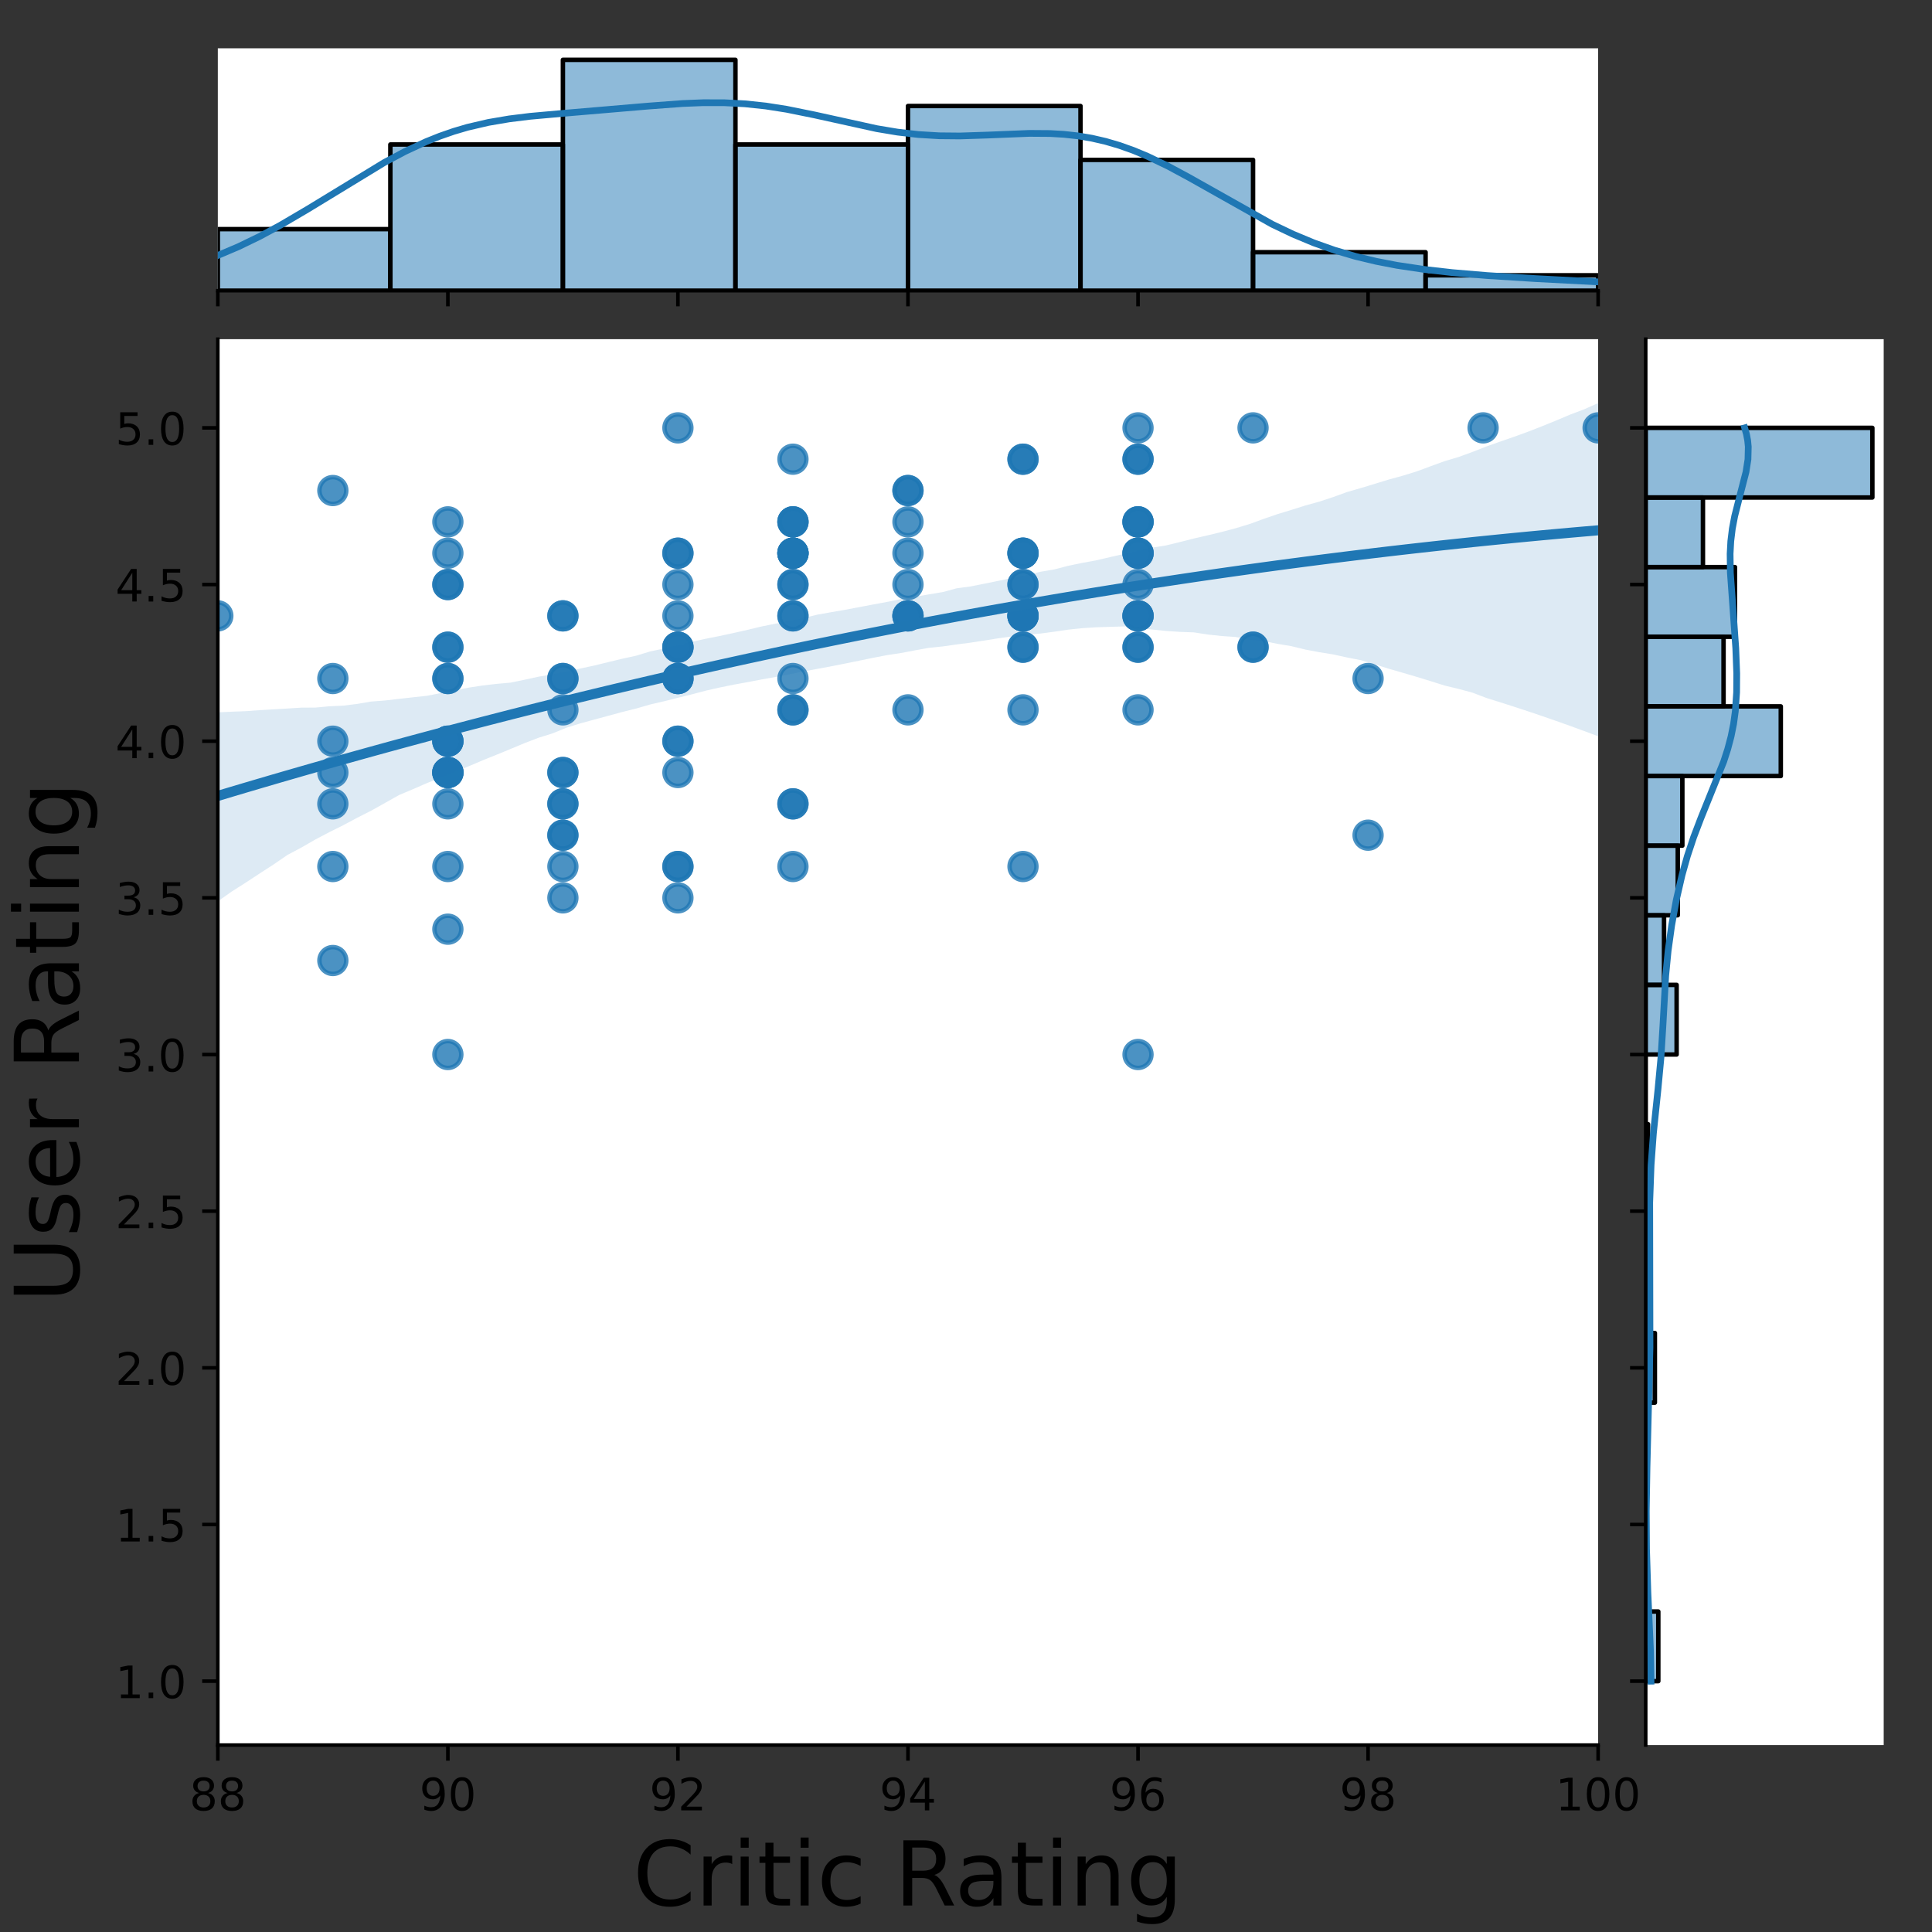 <?xml version="1.0" encoding="utf-8" standalone="no"?>
<!DOCTYPE svg PUBLIC "-//W3C//DTD SVG 1.1//EN"
  "http://www.w3.org/Graphics/SVG/1.1/DTD/svg11.dtd">
<!-- Created with matplotlib (https://matplotlib.org/) -->
<svg height="432pt" version="1.1" viewBox="0 0 432 432" width="432pt" xmlns="http://www.w3.org/2000/svg" xmlns:xlink="http://www.w3.org/1999/xlink">
 <rect x="0" y="0" width="432" height="432" fill="#333333" stroke="none"/>
 <defs>
  <style type="text/css">*{stroke-linecap:butt;stroke-linejoin:round;}</style>
 </defs>
 <g id="figure_1">
  <g id="patch_1">
   <path d="M 0 432 
L 432 432 
L 432 0 
L 0 0 
z
" style="fill:none;"/>
  </g>
  <g id="axes_1">
   <g id="patch_2">
    <path d="M 48.706 390.2 
L 357.344 390.2 
L 357.344 75.84 
L 48.706 75.84 
z
" style="fill:#ffffff;"/>
   </g>
   <g id="PathCollection_1">
    <defs>
     <path d="M 0 3 
C 0.796 3 1.559 2.684 2.121 2.121 
C 2.684 1.559 3 0.796 3 0 
C 3 -0.796 2.684 -1.559 2.121 -2.121 
C 1.559 -2.684 0.796 -3 0 -3 
C -0.796 -3 -1.559 -2.684 -2.121 -2.121 
C -2.684 -1.559 -3 -0.796 -3 0 
C -3 0.796 -2.684 1.559 -2.121 2.121 
C -1.559 2.684 -0.796 3 0 3 
z
" id="m5a6e9e208d" style="stroke:#1f77b4;stroke-opacity:0.8;"/>
    </defs>
    <g clip-path="url(#p6c18e29543)">
     <use style="fill:#1f77b4;fill-opacity:0.8;stroke:#1f77b4;stroke-opacity:0.8;" x="254.465" xlink:href="#m5a6e9e208d" y="123.696"/>
     <use style="fill:#1f77b4;fill-opacity:0.8;stroke:#1f77b4;stroke-opacity:0.8;" x="203.025" xlink:href="#m5a6e9e208d" y="116.69"/>
     <use style="fill:#1f77b4;fill-opacity:0.8;stroke:#1f77b4;stroke-opacity:0.8;" x="280.185" xlink:href="#m5a6e9e208d" y="144.713"/>
     <use style="fill:#1f77b4;fill-opacity:0.8;stroke:#1f77b4;stroke-opacity:0.8;" x="228.745" xlink:href="#m5a6e9e208d" y="123.696"/>
     <use style="fill:#1f77b4;fill-opacity:0.8;stroke:#1f77b4;stroke-opacity:0.8;" x="254.465" xlink:href="#m5a6e9e208d" y="116.69"/>
     <use style="fill:#1f77b4;fill-opacity:0.8;stroke:#1f77b4;stroke-opacity:0.8;" x="151.585" xlink:href="#m5a6e9e208d" y="151.719"/>
     <use style="fill:#1f77b4;fill-opacity:0.8;stroke:#1f77b4;stroke-opacity:0.8;" x="254.465" xlink:href="#m5a6e9e208d" y="102.678"/>
     <use style="fill:#1f77b4;fill-opacity:0.8;stroke:#1f77b4;stroke-opacity:0.8;" x="228.745" xlink:href="#m5a6e9e208d" y="130.702"/>
     <use style="fill:#1f77b4;fill-opacity:0.8;stroke:#1f77b4;stroke-opacity:0.8;" x="151.585" xlink:href="#m5a6e9e208d" y="123.696"/>
     <use style="fill:#1f77b4;fill-opacity:0.8;stroke:#1f77b4;stroke-opacity:0.8;" x="203.025" xlink:href="#m5a6e9e208d" y="158.725"/>
     <use style="fill:#1f77b4;fill-opacity:0.8;stroke:#1f77b4;stroke-opacity:0.8;" x="280.185" xlink:href="#m5a6e9e208d" y="144.713"/>
     <use style="fill:#1f77b4;fill-opacity:0.8;stroke:#1f77b4;stroke-opacity:0.8;" x="228.745" xlink:href="#m5a6e9e208d" y="144.713"/>
     <use style="fill:#1f77b4;fill-opacity:0.8;stroke:#1f77b4;stroke-opacity:0.8;" x="177.305" xlink:href="#m5a6e9e208d" y="193.755"/>
     <use style="fill:#1f77b4;fill-opacity:0.8;stroke:#1f77b4;stroke-opacity:0.8;" x="100.146" xlink:href="#m5a6e9e208d" y="172.737"/>
     <use style="fill:#1f77b4;fill-opacity:0.8;stroke:#1f77b4;stroke-opacity:0.8;" x="125.866" xlink:href="#m5a6e9e208d" y="137.707"/>
     <use style="fill:#1f77b4;fill-opacity:0.8;stroke:#1f77b4;stroke-opacity:0.8;" x="125.866" xlink:href="#m5a6e9e208d" y="151.719"/>
     <use style="fill:#1f77b4;fill-opacity:0.8;stroke:#1f77b4;stroke-opacity:0.8;" x="177.305" xlink:href="#m5a6e9e208d" y="116.69"/>
     <use style="fill:#1f77b4;fill-opacity:0.8;stroke:#1f77b4;stroke-opacity:0.8;" x="177.305" xlink:href="#m5a6e9e208d" y="116.69"/>
     <use style="fill:#1f77b4;fill-opacity:0.8;stroke:#1f77b4;stroke-opacity:0.8;" x="151.585" xlink:href="#m5a6e9e208d" y="193.755"/>
     <use style="fill:#1f77b4;fill-opacity:0.8;stroke:#1f77b4;stroke-opacity:0.8;" x="228.745" xlink:href="#m5a6e9e208d" y="137.707"/>
     <use style="fill:#1f77b4;fill-opacity:0.8;stroke:#1f77b4;stroke-opacity:0.8;" x="228.745" xlink:href="#m5a6e9e208d" y="102.678"/>
     <use style="fill:#1f77b4;fill-opacity:0.8;stroke:#1f77b4;stroke-opacity:0.8;" x="177.305" xlink:href="#m5a6e9e208d" y="123.696"/>
     <use style="fill:#1f77b4;fill-opacity:0.8;stroke:#1f77b4;stroke-opacity:0.8;" x="305.904" xlink:href="#m5a6e9e208d" y="151.719"/>
     <use style="fill:#1f77b4;fill-opacity:0.8;stroke:#1f77b4;stroke-opacity:0.8;" x="228.745" xlink:href="#m5a6e9e208d" y="123.696"/>
     <use style="fill:#1f77b4;fill-opacity:0.8;stroke:#1f77b4;stroke-opacity:0.8;" x="151.585" xlink:href="#m5a6e9e208d" y="151.719"/>
     <use style="fill:#1f77b4;fill-opacity:0.8;stroke:#1f77b4;stroke-opacity:0.8;" x="125.866" xlink:href="#m5a6e9e208d" y="158.725"/>
     <use style="fill:#1f77b4;fill-opacity:0.8;stroke:#1f77b4;stroke-opacity:0.8;" x="125.866" xlink:href="#m5a6e9e208d" y="172.737"/>
     <use style="fill:#1f77b4;fill-opacity:0.8;stroke:#1f77b4;stroke-opacity:0.8;" x="254.465" xlink:href="#m5a6e9e208d" y="144.713"/>
     <use style="fill:#1f77b4;fill-opacity:0.8;stroke:#1f77b4;stroke-opacity:0.8;" x="203.025" xlink:href="#m5a6e9e208d" y="109.684"/>
     <use style="fill:#1f77b4;fill-opacity:0.8;stroke:#1f77b4;stroke-opacity:0.8;" x="151.585" xlink:href="#m5a6e9e208d" y="151.719"/>
     <use style="fill:#1f77b4;fill-opacity:0.8;stroke:#1f77b4;stroke-opacity:0.8;" x="177.305" xlink:href="#m5a6e9e208d" y="158.725"/>
     <use style="fill:#1f77b4;fill-opacity:0.8;stroke:#1f77b4;stroke-opacity:0.8;" x="100.146" xlink:href="#m5a6e9e208d" y="151.719"/>
     <use style="fill:#1f77b4;fill-opacity:0.8;stroke:#1f77b4;stroke-opacity:0.8;" x="177.305" xlink:href="#m5a6e9e208d" y="179.743"/>
     <use style="fill:#1f77b4;fill-opacity:0.8;stroke:#1f77b4;stroke-opacity:0.8;" x="228.745" xlink:href="#m5a6e9e208d" y="102.678"/>
     <use style="fill:#1f77b4;fill-opacity:0.8;stroke:#1f77b4;stroke-opacity:0.8;" x="203.025" xlink:href="#m5a6e9e208d" y="137.707"/>
     <use style="fill:#1f77b4;fill-opacity:0.8;stroke:#1f77b4;stroke-opacity:0.8;" x="125.866" xlink:href="#m5a6e9e208d" y="179.743"/>
     <use style="fill:#1f77b4;fill-opacity:0.8;stroke:#1f77b4;stroke-opacity:0.8;" x="125.866" xlink:href="#m5a6e9e208d" y="151.719"/>
     <use style="fill:#1f77b4;fill-opacity:0.8;stroke:#1f77b4;stroke-opacity:0.8;" x="254.465" xlink:href="#m5a6e9e208d" y="123.696"/>
     <use style="fill:#1f77b4;fill-opacity:0.8;stroke:#1f77b4;stroke-opacity:0.8;" x="254.465" xlink:href="#m5a6e9e208d" y="123.696"/>
     <use style="fill:#1f77b4;fill-opacity:0.8;stroke:#1f77b4;stroke-opacity:0.8;" x="177.305" xlink:href="#m5a6e9e208d" y="158.725"/>
     <use style="fill:#1f77b4;fill-opacity:0.8;stroke:#1f77b4;stroke-opacity:0.8;" x="125.866" xlink:href="#m5a6e9e208d" y="186.749"/>
     <use style="fill:#1f77b4;fill-opacity:0.8;stroke:#1f77b4;stroke-opacity:0.8;" x="254.465" xlink:href="#m5a6e9e208d" y="144.713"/>
     <use style="fill:#1f77b4;fill-opacity:0.8;stroke:#1f77b4;stroke-opacity:0.8;" x="203.025" xlink:href="#m5a6e9e208d" y="137.707"/>
     <use style="fill:#1f77b4;fill-opacity:0.8;stroke:#1f77b4;stroke-opacity:0.8;" x="125.866" xlink:href="#m5a6e9e208d" y="172.737"/>
     <use style="fill:#1f77b4;fill-opacity:0.8;stroke:#1f77b4;stroke-opacity:0.8;" x="151.585" xlink:href="#m5a6e9e208d" y="165.731"/>
     <use style="fill:#1f77b4;fill-opacity:0.8;stroke:#1f77b4;stroke-opacity:0.8;" x="100.146" xlink:href="#m5a6e9e208d" y="179.743"/>
     <use style="fill:#1f77b4;fill-opacity:0.8;stroke:#1f77b4;stroke-opacity:0.8;" x="151.585" xlink:href="#m5a6e9e208d" y="193.755"/>
     <use style="fill:#1f77b4;fill-opacity:0.8;stroke:#1f77b4;stroke-opacity:0.8;" x="100.146" xlink:href="#m5a6e9e208d" y="207.767"/>
     <use style="fill:#1f77b4;fill-opacity:0.8;stroke:#1f77b4;stroke-opacity:0.8;" x="151.585" xlink:href="#m5a6e9e208d" y="95.672"/>
     <use style="fill:#1f77b4;fill-opacity:0.8;stroke:#1f77b4;stroke-opacity:0.8;" x="74.426" xlink:href="#m5a6e9e208d" y="193.755"/>
     <use style="fill:#1f77b4;fill-opacity:0.8;stroke:#1f77b4;stroke-opacity:0.8;" x="100.146" xlink:href="#m5a6e9e208d" y="151.719"/>
     <use style="fill:#1f77b4;fill-opacity:0.8;stroke:#1f77b4;stroke-opacity:0.8;" x="125.866" xlink:href="#m5a6e9e208d" y="193.755"/>
     <use style="fill:#1f77b4;fill-opacity:0.8;stroke:#1f77b4;stroke-opacity:0.8;" x="100.146" xlink:href="#m5a6e9e208d" y="165.731"/>
     <use style="fill:#1f77b4;fill-opacity:0.8;stroke:#1f77b4;stroke-opacity:0.8;" x="151.585" xlink:href="#m5a6e9e208d" y="130.702"/>
     <use style="fill:#1f77b4;fill-opacity:0.8;stroke:#1f77b4;stroke-opacity:0.8;" x="151.585" xlink:href="#m5a6e9e208d" y="144.713"/>
     <use style="fill:#1f77b4;fill-opacity:0.8;stroke:#1f77b4;stroke-opacity:0.8;" x="254.465" xlink:href="#m5a6e9e208d" y="158.725"/>
     <use style="fill:#1f77b4;fill-opacity:0.8;stroke:#1f77b4;stroke-opacity:0.8;" x="203.025" xlink:href="#m5a6e9e208d" y="109.684"/>
     <use style="fill:#1f77b4;fill-opacity:0.8;stroke:#1f77b4;stroke-opacity:0.8;" x="74.426" xlink:href="#m5a6e9e208d" y="179.743"/>
     <use style="fill:#1f77b4;fill-opacity:0.8;stroke:#1f77b4;stroke-opacity:0.8;" x="254.465" xlink:href="#m5a6e9e208d" y="235.791"/>
     <use style="fill:#1f77b4;fill-opacity:0.8;stroke:#1f77b4;stroke-opacity:0.8;" x="228.745" xlink:href="#m5a6e9e208d" y="137.707"/>
     <use style="fill:#1f77b4;fill-opacity:0.8;stroke:#1f77b4;stroke-opacity:0.8;" x="151.585" xlink:href="#m5a6e9e208d" y="172.737"/>
     <use style="fill:#1f77b4;fill-opacity:0.8;stroke:#1f77b4;stroke-opacity:0.8;" x="357.344" xlink:href="#m5a6e9e208d" y="95.672"/>
     <use style="fill:#1f77b4;fill-opacity:0.8;stroke:#1f77b4;stroke-opacity:0.8;" x="254.465" xlink:href="#m5a6e9e208d" y="137.707"/>
     <use style="fill:#1f77b4;fill-opacity:0.8;stroke:#1f77b4;stroke-opacity:0.8;" x="254.465" xlink:href="#m5a6e9e208d" y="95.672"/>
     <use style="fill:#1f77b4;fill-opacity:0.8;stroke:#1f77b4;stroke-opacity:0.8;" x="74.426" xlink:href="#m5a6e9e208d" y="109.684"/>
     <use style="fill:#1f77b4;fill-opacity:0.8;stroke:#1f77b4;stroke-opacity:0.8;" x="151.585" xlink:href="#m5a6e9e208d" y="200.761"/>
     <use style="fill:#1f77b4;fill-opacity:0.8;stroke:#1f77b4;stroke-opacity:0.8;" x="125.866" xlink:href="#m5a6e9e208d" y="137.707"/>
     <use style="fill:#1f77b4;fill-opacity:0.8;stroke:#1f77b4;stroke-opacity:0.8;" x="100.146" xlink:href="#m5a6e9e208d" y="172.737"/>
     <use style="fill:#1f77b4;fill-opacity:0.8;stroke:#1f77b4;stroke-opacity:0.8;" x="100.146" xlink:href="#m5a6e9e208d" y="130.702"/>
     <use style="fill:#1f77b4;fill-opacity:0.8;stroke:#1f77b4;stroke-opacity:0.8;" x="177.305" xlink:href="#m5a6e9e208d" y="179.743"/>
     <use style="fill:#1f77b4;fill-opacity:0.8;stroke:#1f77b4;stroke-opacity:0.8;" x="228.745" xlink:href="#m5a6e9e208d" y="193.755"/>
     <use style="fill:#1f77b4;fill-opacity:0.8;stroke:#1f77b4;stroke-opacity:0.8;" x="74.426" xlink:href="#m5a6e9e208d" y="172.737"/>
     <use style="fill:#1f77b4;fill-opacity:0.8;stroke:#1f77b4;stroke-opacity:0.8;" x="100.146" xlink:href="#m5a6e9e208d" y="172.737"/>
     <use style="fill:#1f77b4;fill-opacity:0.8;stroke:#1f77b4;stroke-opacity:0.8;" x="100.146" xlink:href="#m5a6e9e208d" y="172.737"/>
     <use style="fill:#1f77b4;fill-opacity:0.8;stroke:#1f77b4;stroke-opacity:0.8;" x="100.146" xlink:href="#m5a6e9e208d" y="144.713"/>
     <use style="fill:#1f77b4;fill-opacity:0.8;stroke:#1f77b4;stroke-opacity:0.8;" x="151.585" xlink:href="#m5a6e9e208d" y="137.707"/>
     <use style="fill:#1f77b4;fill-opacity:0.8;stroke:#1f77b4;stroke-opacity:0.8;" x="125.866" xlink:href="#m5a6e9e208d" y="179.743"/>
     <use style="fill:#1f77b4;fill-opacity:0.8;stroke:#1f77b4;stroke-opacity:0.8;" x="151.585" xlink:href="#m5a6e9e208d" y="144.713"/>
     <use style="fill:#1f77b4;fill-opacity:0.8;stroke:#1f77b4;stroke-opacity:0.8;" x="100.146" xlink:href="#m5a6e9e208d" y="235.791"/>
     <use style="fill:#1f77b4;fill-opacity:0.8;stroke:#1f77b4;stroke-opacity:0.8;" x="177.305" xlink:href="#m5a6e9e208d" y="130.702"/>
     <use style="fill:#1f77b4;fill-opacity:0.8;stroke:#1f77b4;stroke-opacity:0.8;" x="100.146" xlink:href="#m5a6e9e208d" y="165.731"/>
     <use style="fill:#1f77b4;fill-opacity:0.8;stroke:#1f77b4;stroke-opacity:0.8;" x="100.146" xlink:href="#m5a6e9e208d" y="165.731"/>
     <use style="fill:#1f77b4;fill-opacity:0.8;stroke:#1f77b4;stroke-opacity:0.8;" x="74.426" xlink:href="#m5a6e9e208d" y="151.719"/>
     <use style="fill:#1f77b4;fill-opacity:0.8;stroke:#1f77b4;stroke-opacity:0.8;" x="331.624" xlink:href="#m5a6e9e208d" y="95.672"/>
     <use style="fill:#1f77b4;fill-opacity:0.8;stroke:#1f77b4;stroke-opacity:0.8;" x="74.426" xlink:href="#m5a6e9e208d" y="214.773"/>
     <use style="fill:#1f77b4;fill-opacity:0.8;stroke:#1f77b4;stroke-opacity:0.8;" x="177.305" xlink:href="#m5a6e9e208d" y="137.707"/>
     <use style="fill:#1f77b4;fill-opacity:0.8;stroke:#1f77b4;stroke-opacity:0.8;" x="74.426" xlink:href="#m5a6e9e208d" y="165.731"/>
     <use style="fill:#1f77b4;fill-opacity:0.8;stroke:#1f77b4;stroke-opacity:0.8;" x="48.706" xlink:href="#m5a6e9e208d" y="137.707"/>
     <use style="fill:#1f77b4;fill-opacity:0.8;stroke:#1f77b4;stroke-opacity:0.8;" x="100.146" xlink:href="#m5a6e9e208d" y="193.755"/>
     <use style="fill:#1f77b4;fill-opacity:0.8;stroke:#1f77b4;stroke-opacity:0.8;" x="125.866" xlink:href="#m5a6e9e208d" y="186.749"/>
     <use style="fill:#1f77b4;fill-opacity:0.8;stroke:#1f77b4;stroke-opacity:0.8;" x="151.585" xlink:href="#m5a6e9e208d" y="144.713"/>
     <use style="fill:#1f77b4;fill-opacity:0.8;stroke:#1f77b4;stroke-opacity:0.8;" x="305.904" xlink:href="#m5a6e9e208d" y="186.749"/>
     <use style="fill:#1f77b4;fill-opacity:0.8;stroke:#1f77b4;stroke-opacity:0.8;" x="177.305" xlink:href="#m5a6e9e208d" y="123.696"/>
     <use style="fill:#1f77b4;fill-opacity:0.8;stroke:#1f77b4;stroke-opacity:0.8;" x="177.305" xlink:href="#m5a6e9e208d" y="151.719"/>
     <use style="fill:#1f77b4;fill-opacity:0.8;stroke:#1f77b4;stroke-opacity:0.8;" x="254.465" xlink:href="#m5a6e9e208d" y="116.69"/>
     <use style="fill:#1f77b4;fill-opacity:0.8;stroke:#1f77b4;stroke-opacity:0.8;" x="151.585" xlink:href="#m5a6e9e208d" y="165.731"/>
     <use style="fill:#1f77b4;fill-opacity:0.8;stroke:#1f77b4;stroke-opacity:0.8;" x="228.745" xlink:href="#m5a6e9e208d" y="144.713"/>
     <use style="fill:#1f77b4;fill-opacity:0.8;stroke:#1f77b4;stroke-opacity:0.8;" x="125.866" xlink:href="#m5a6e9e208d" y="200.761"/>
     <use style="fill:#1f77b4;fill-opacity:0.8;stroke:#1f77b4;stroke-opacity:0.8;" x="100.146" xlink:href="#m5a6e9e208d" y="116.69"/>
     <use style="fill:#1f77b4;fill-opacity:0.8;stroke:#1f77b4;stroke-opacity:0.8;" x="203.025" xlink:href="#m5a6e9e208d" y="123.696"/>
     <use style="fill:#1f77b4;fill-opacity:0.8;stroke:#1f77b4;stroke-opacity:0.8;" x="254.465" xlink:href="#m5a6e9e208d" y="130.702"/>
     <use style="fill:#1f77b4;fill-opacity:0.8;stroke:#1f77b4;stroke-opacity:0.8;" x="280.185" xlink:href="#m5a6e9e208d" y="95.672"/>
     <use style="fill:#1f77b4;fill-opacity:0.8;stroke:#1f77b4;stroke-opacity:0.8;" x="254.465" xlink:href="#m5a6e9e208d" y="137.707"/>
     <use style="fill:#1f77b4;fill-opacity:0.8;stroke:#1f77b4;stroke-opacity:0.8;" x="228.745" xlink:href="#m5a6e9e208d" y="137.707"/>
     <use style="fill:#1f77b4;fill-opacity:0.8;stroke:#1f77b4;stroke-opacity:0.8;" x="228.745" xlink:href="#m5a6e9e208d" y="137.707"/>
     <use style="fill:#1f77b4;fill-opacity:0.8;stroke:#1f77b4;stroke-opacity:0.8;" x="254.465" xlink:href="#m5a6e9e208d" y="137.707"/>
     <use style="fill:#1f77b4;fill-opacity:0.8;stroke:#1f77b4;stroke-opacity:0.8;" x="254.465" xlink:href="#m5a6e9e208d" y="102.678"/>
     <use style="fill:#1f77b4;fill-opacity:0.8;stroke:#1f77b4;stroke-opacity:0.8;" x="100.146" xlink:href="#m5a6e9e208d" y="130.702"/>
     <use style="fill:#1f77b4;fill-opacity:0.8;stroke:#1f77b4;stroke-opacity:0.8;" x="228.745" xlink:href="#m5a6e9e208d" y="130.702"/>
     <use style="fill:#1f77b4;fill-opacity:0.8;stroke:#1f77b4;stroke-opacity:0.8;" x="177.305" xlink:href="#m5a6e9e208d" y="130.702"/>
     <use style="fill:#1f77b4;fill-opacity:0.8;stroke:#1f77b4;stroke-opacity:0.8;" x="177.305" xlink:href="#m5a6e9e208d" y="123.696"/>
     <use style="fill:#1f77b4;fill-opacity:0.8;stroke:#1f77b4;stroke-opacity:0.8;" x="151.585" xlink:href="#m5a6e9e208d" y="123.696"/>
     <use style="fill:#1f77b4;fill-opacity:0.8;stroke:#1f77b4;stroke-opacity:0.8;" x="177.305" xlink:href="#m5a6e9e208d" y="123.696"/>
     <use style="fill:#1f77b4;fill-opacity:0.8;stroke:#1f77b4;stroke-opacity:0.8;" x="177.305" xlink:href="#m5a6e9e208d" y="102.678"/>
     <use style="fill:#1f77b4;fill-opacity:0.8;stroke:#1f77b4;stroke-opacity:0.8;" x="177.305" xlink:href="#m5a6e9e208d" y="116.69"/>
     <use style="fill:#1f77b4;fill-opacity:0.8;stroke:#1f77b4;stroke-opacity:0.8;" x="100.146" xlink:href="#m5a6e9e208d" y="144.713"/>
     <use style="fill:#1f77b4;fill-opacity:0.8;stroke:#1f77b4;stroke-opacity:0.8;" x="254.465" xlink:href="#m5a6e9e208d" y="116.69"/>
     <use style="fill:#1f77b4;fill-opacity:0.8;stroke:#1f77b4;stroke-opacity:0.8;" x="203.025" xlink:href="#m5a6e9e208d" y="130.702"/>
     <use style="fill:#1f77b4;fill-opacity:0.8;stroke:#1f77b4;stroke-opacity:0.8;" x="203.025" xlink:href="#m5a6e9e208d" y="137.707"/>
     <use style="fill:#1f77b4;fill-opacity:0.8;stroke:#1f77b4;stroke-opacity:0.8;" x="177.305" xlink:href="#m5a6e9e208d" y="123.696"/>
     <use style="fill:#1f77b4;fill-opacity:0.8;stroke:#1f77b4;stroke-opacity:0.8;" x="228.745" xlink:href="#m5a6e9e208d" y="123.696"/>
     <use style="fill:#1f77b4;fill-opacity:0.8;stroke:#1f77b4;stroke-opacity:0.8;" x="100.146" xlink:href="#m5a6e9e208d" y="123.696"/>
     <use style="fill:#1f77b4;fill-opacity:0.8;stroke:#1f77b4;stroke-opacity:0.8;" x="228.745" xlink:href="#m5a6e9e208d" y="158.725"/>
     <use style="fill:#1f77b4;fill-opacity:0.8;stroke:#1f77b4;stroke-opacity:0.8;" x="177.305" xlink:href="#m5a6e9e208d" y="137.707"/>
    </g>
   </g>
   <g id="PolyCollection_1">
    <path clip-path="url(#p6c18e29543)" d="M 48.706 159.283 
L 48.706 201.544 
L 51.824 199.343 
L 54.941 197.36 
L 58.059 195.311 
L 61.176 193.293 
L 64.294 191.155 
L 67.412 189.5 
L 70.529 187.701 
L 73.647 186.07 
L 76.764 184.514 
L 79.882 182.849 
L 82.999 181.271 
L 86.117 179.524 
L 89.234 177.772 
L 92.352 176.457 
L 95.47 175.1 
L 98.587 173.858 
L 101.705 172.601 
L 104.822 171.328 
L 107.94 170.002 
L 111.057 168.751 
L 114.175 167.463 
L 117.292 166.165 
L 120.41 164.965 
L 123.528 163.997 
L 126.645 162.725 
L 129.763 161.749 
L 132.88 160.903 
L 135.998 160.056 
L 139.115 159.209 
L 142.233 158.435 
L 145.35 157.535 
L 148.468 156.808 
L 151.585 156.026 
L 154.703 155.256 
L 157.821 154.431 
L 160.938 153.728 
L 164.056 153.092 
L 167.173 152.526 
L 170.291 151.93 
L 173.408 151.375 
L 176.526 150.783 
L 179.643 150.132 
L 182.761 149.565 
L 185.879 148.985 
L 188.996 148.366 
L 192.114 147.73 
L 195.231 147.089 
L 198.349 146.486 
L 201.466 146.015 
L 204.584 145.421 
L 207.701 144.859 
L 210.819 144.542 
L 213.937 144.097 
L 217.054 143.691 
L 220.172 143.216 
L 223.289 142.719 
L 226.407 142.287 
L 229.524 141.89 
L 232.642 141.665 
L 235.759 141.248 
L 238.877 140.788 
L 241.994 140.459 
L 245.112 140.262 
L 248.23 140.164 
L 251.347 140.07 
L 254.465 140.393 
L 257.582 140.762 
L 260.7 141.079 
L 263.817 141.287 
L 266.935 141.397 
L 270.052 141.879 
L 273.17 142.215 
L 276.288 142.429 
L 279.405 143.028 
L 282.523 143.324 
L 285.64 143.962 
L 288.758 144.485 
L 291.875 145.242 
L 294.993 145.831 
L 298.11 146.334 
L 301.228 147.017 
L 304.346 147.629 
L 307.463 148.559 
L 310.581 149.548 
L 313.698 150.442 
L 316.816 151.361 
L 319.933 152.315 
L 323.051 153.299 
L 326.168 154.051 
L 329.286 154.89 
L 332.404 156.081 
L 335.521 157.053 
L 338.639 158.054 
L 341.756 159.079 
L 344.874 160.133 
L 347.991 161.215 
L 351.109 162.325 
L 354.226 163.464 
L 357.344 164.632 
L 357.344 90.129 
L 357.344 90.129 
L 354.226 91.519 
L 351.109 92.694 
L 347.991 94.015 
L 344.874 95.28 
L 341.756 96.497 
L 338.639 97.631 
L 335.521 98.712 
L 332.404 99.817 
L 329.286 101.039 
L 326.168 102.176 
L 323.051 103.105 
L 319.933 104.237 
L 316.816 105.391 
L 313.698 106.359 
L 310.581 107.212 
L 307.463 108.167 
L 304.346 109.115 
L 301.228 110.008 
L 298.11 111.141 
L 294.993 112.169 
L 291.875 113.028 
L 288.758 114.015 
L 285.64 114.966 
L 282.523 116.033 
L 279.405 117.175 
L 276.288 118.116 
L 273.17 118.95 
L 270.052 119.698 
L 266.935 120.412 
L 263.817 121.206 
L 260.7 121.963 
L 257.582 122.459 
L 254.465 123.142 
L 251.347 123.848 
L 248.23 124.565 
L 245.112 125.292 
L 241.994 125.867 
L 238.877 126.505 
L 235.759 127.321 
L 232.642 127.847 
L 229.524 128.596 
L 226.407 129.229 
L 223.289 129.865 
L 220.172 130.499 
L 217.054 131.126 
L 213.937 131.538 
L 210.819 132.384 
L 207.701 132.903 
L 204.584 133.449 
L 201.466 133.962 
L 198.349 134.59 
L 195.231 135.166 
L 192.114 135.753 
L 188.996 136.348 
L 185.879 136.884 
L 182.761 137.436 
L 179.643 138.192 
L 176.526 138.863 
L 173.408 139.451 
L 170.291 140.081 
L 167.173 140.829 
L 164.056 141.533 
L 160.938 142.21 
L 157.821 142.826 
L 154.703 143.512 
L 151.585 144.253 
L 148.468 145.004 
L 145.35 145.674 
L 142.233 146.62 
L 139.115 147.3 
L 135.998 148.053 
L 132.88 148.815 
L 129.763 149.482 
L 126.645 150.166 
L 123.528 150.781 
L 120.41 151.31 
L 117.292 151.989 
L 114.175 152.635 
L 111.057 152.915 
L 107.94 153.276 
L 104.822 153.752 
L 101.705 154.358 
L 98.587 154.973 
L 95.47 155.579 
L 92.352 155.919 
L 89.234 156.266 
L 86.117 156.629 
L 82.999 156.866 
L 79.882 157.396 
L 76.764 157.783 
L 73.647 157.927 
L 70.529 158.216 
L 67.412 158.228 
L 64.294 158.425 
L 61.176 158.607 
L 58.059 158.793 
L 54.941 159.02 
L 51.824 159.136 
L 48.706 159.283 
z
" style="fill:#1f77b4;fill-opacity:0.15;"/>
   </g>
   <g id="matplotlib.axis_1">
    <g id="xtick_1">
     <g id="line2d_1">
      <defs>
       <path d="M 0 0 
L 0 3.5 
" id="m6dfc6a0cc0" style="stroke:#000000;stroke-width:0.8;"/>
      </defs>
      <g>
       <use style="stroke:#000000;stroke-width:0.8;" x="48.706" xlink:href="#m6dfc6a0cc0" y="390.2"/>
      </g>
     </g>
     <g id="text_1">
      <!-- 88 -->
      <g transform="translate(42.344 404.798)scale(0.1 -0.1)">
       <defs>
        <path d="M 31.781 34.625 
Q 24.75 34.625 20.719 30.859 
Q 16.703 27.094 16.703 20.516 
Q 16.703 13.922 20.719 10.156 
Q 24.75 6.391 31.781 6.391 
Q 38.812 6.391 42.859 10.172 
Q 46.922 13.969 46.922 20.516 
Q 46.922 27.094 42.891 30.859 
Q 38.875 34.625 31.781 34.625 
z
M 21.922 38.812 
Q 15.578 40.375 12.031 44.719 
Q 8.5 49.078 8.5 55.328 
Q 8.5 64.062 14.719 69.141 
Q 20.953 74.219 31.781 74.219 
Q 42.672 74.219 48.875 69.141 
Q 55.078 64.062 55.078 55.328 
Q 55.078 49.078 51.531 44.719 
Q 48 40.375 41.703 38.812 
Q 48.828 37.156 52.797 32.312 
Q 56.781 27.484 56.781 20.516 
Q 56.781 9.906 50.312 4.234 
Q 43.844 -1.422 31.781 -1.422 
Q 19.734 -1.422 13.25 4.234 
Q 6.781 9.906 6.781 20.516 
Q 6.781 27.484 10.781 32.312 
Q 14.797 37.156 21.922 38.812 
z
M 18.312 54.391 
Q 18.312 48.734 21.844 45.562 
Q 25.391 42.391 31.781 42.391 
Q 38.141 42.391 41.719 45.562 
Q 45.312 48.734 45.312 54.391 
Q 45.312 60.062 41.719 63.234 
Q 38.141 66.406 31.781 66.406 
Q 25.391 66.406 21.844 63.234 
Q 18.312 60.062 18.312 54.391 
z
" id="DejaVuSans-56"/>
       </defs>
       <use xlink:href="#DejaVuSans-56"/>
       <use x="63.623" xlink:href="#DejaVuSans-56"/>
      </g>
     </g>
    </g>
    <g id="xtick_2">
     <g id="line2d_2">
      <g>
       <use style="stroke:#000000;stroke-width:0.8;" x="100.146" xlink:href="#m6dfc6a0cc0" y="390.2"/>
      </g>
     </g>
     <g id="text_2">
      <!-- 90 -->
      <g transform="translate(93.783 404.798)scale(0.1 -0.1)">
       <defs>
        <path d="M 10.984 1.516 
L 10.984 10.5 
Q 14.703 8.734 18.5 7.812 
Q 22.312 6.891 25.984 6.891 
Q 35.75 6.891 40.891 13.453 
Q 46.047 20.016 46.781 33.406 
Q 43.953 29.203 39.594 26.953 
Q 35.25 24.703 29.984 24.703 
Q 19.047 24.703 12.672 31.312 
Q 6.297 37.938 6.297 49.422 
Q 6.297 60.641 12.938 67.422 
Q 19.578 74.219 30.609 74.219 
Q 43.266 74.219 49.922 64.516 
Q 56.594 54.828 56.594 36.375 
Q 56.594 19.141 48.406 8.859 
Q 40.234 -1.422 26.422 -1.422 
Q 22.703 -1.422 18.891 -0.688 
Q 15.094 0.047 10.984 1.516 
z
M 30.609 32.422 
Q 37.25 32.422 41.125 36.953 
Q 45.016 41.5 45.016 49.422 
Q 45.016 57.281 41.125 61.844 
Q 37.25 66.406 30.609 66.406 
Q 23.969 66.406 20.094 61.844 
Q 16.219 57.281 16.219 49.422 
Q 16.219 41.5 20.094 36.953 
Q 23.969 32.422 30.609 32.422 
z
" id="DejaVuSans-57"/>
        <path d="M 31.781 66.406 
Q 24.172 66.406 20.328 58.906 
Q 16.5 51.422 16.5 36.375 
Q 16.5 21.391 20.328 13.891 
Q 24.172 6.391 31.781 6.391 
Q 39.453 6.391 43.281 13.891 
Q 47.125 21.391 47.125 36.375 
Q 47.125 51.422 43.281 58.906 
Q 39.453 66.406 31.781 66.406 
z
M 31.781 74.219 
Q 44.047 74.219 50.516 64.516 
Q 56.984 54.828 56.984 36.375 
Q 56.984 17.969 50.516 8.266 
Q 44.047 -1.422 31.781 -1.422 
Q 19.531 -1.422 13.062 8.266 
Q 6.594 17.969 6.594 36.375 
Q 6.594 54.828 13.062 64.516 
Q 19.531 74.219 31.781 74.219 
z
" id="DejaVuSans-48"/>
       </defs>
       <use xlink:href="#DejaVuSans-57"/>
       <use x="63.623" xlink:href="#DejaVuSans-48"/>
      </g>
     </g>
    </g>
    <g id="xtick_3">
     <g id="line2d_3">
      <g>
       <use style="stroke:#000000;stroke-width:0.8;" x="151.585" xlink:href="#m6dfc6a0cc0" y="390.2"/>
      </g>
     </g>
     <g id="text_3">
      <!-- 92 -->
      <g transform="translate(145.223 404.798)scale(0.1 -0.1)">
       <defs>
        <path d="M 19.188 8.297 
L 53.609 8.297 
L 53.609 0 
L 7.328 0 
L 7.328 8.297 
Q 12.938 14.109 22.625 23.891 
Q 32.328 33.688 34.812 36.531 
Q 39.547 41.844 41.422 45.531 
Q 43.312 49.219 43.312 52.781 
Q 43.312 58.594 39.234 62.25 
Q 35.156 65.922 28.609 65.922 
Q 23.969 65.922 18.812 64.312 
Q 13.672 62.703 7.812 59.422 
L 7.812 69.391 
Q 13.766 71.781 18.938 73 
Q 24.125 74.219 28.422 74.219 
Q 39.75 74.219 46.484 68.547 
Q 53.219 62.891 53.219 53.422 
Q 53.219 48.922 51.531 44.891 
Q 49.859 40.875 45.406 35.406 
Q 44.188 33.984 37.641 27.219 
Q 31.109 20.453 19.188 8.297 
z
" id="DejaVuSans-50"/>
       </defs>
       <use xlink:href="#DejaVuSans-57"/>
       <use x="63.623" xlink:href="#DejaVuSans-50"/>
      </g>
     </g>
    </g>
    <g id="xtick_4">
     <g id="line2d_4">
      <g>
       <use style="stroke:#000000;stroke-width:0.8;" x="203.025" xlink:href="#m6dfc6a0cc0" y="390.2"/>
      </g>
     </g>
     <g id="text_4">
      <!-- 94 -->
      <g transform="translate(196.663 404.798)scale(0.1 -0.1)">
       <defs>
        <path d="M 37.797 64.312 
L 12.891 25.391 
L 37.797 25.391 
z
M 35.203 72.906 
L 47.609 72.906 
L 47.609 25.391 
L 58.016 25.391 
L 58.016 17.188 
L 47.609 17.188 
L 47.609 0 
L 37.797 0 
L 37.797 17.188 
L 4.891 17.188 
L 4.891 26.703 
z
" id="DejaVuSans-52"/>
       </defs>
       <use xlink:href="#DejaVuSans-57"/>
       <use x="63.623" xlink:href="#DejaVuSans-52"/>
      </g>
     </g>
    </g>
    <g id="xtick_5">
     <g id="line2d_5">
      <g>
       <use style="stroke:#000000;stroke-width:0.8;" x="254.465" xlink:href="#m6dfc6a0cc0" y="390.2"/>
      </g>
     </g>
     <g id="text_5">
      <!-- 96 -->
      <g transform="translate(248.102 404.798)scale(0.1 -0.1)">
       <defs>
        <path d="M 33.016 40.375 
Q 26.375 40.375 22.484 35.828 
Q 18.609 31.297 18.609 23.391 
Q 18.609 15.531 22.484 10.953 
Q 26.375 6.391 33.016 6.391 
Q 39.656 6.391 43.531 10.953 
Q 47.406 15.531 47.406 23.391 
Q 47.406 31.297 43.531 35.828 
Q 39.656 40.375 33.016 40.375 
z
M 52.594 71.297 
L 52.594 62.312 
Q 48.875 64.062 45.094 64.984 
Q 41.312 65.922 37.594 65.922 
Q 27.828 65.922 22.672 59.328 
Q 17.531 52.734 16.797 39.406 
Q 19.672 43.656 24.016 45.922 
Q 28.375 48.188 33.594 48.188 
Q 44.578 48.188 50.953 41.516 
Q 57.328 34.859 57.328 23.391 
Q 57.328 12.156 50.688 5.359 
Q 44.047 -1.422 33.016 -1.422 
Q 20.359 -1.422 13.672 8.266 
Q 6.984 17.969 6.984 36.375 
Q 6.984 53.656 15.188 63.938 
Q 23.391 74.219 37.203 74.219 
Q 40.922 74.219 44.703 73.484 
Q 48.484 72.75 52.594 71.297 
z
" id="DejaVuSans-54"/>
       </defs>
       <use xlink:href="#DejaVuSans-57"/>
       <use x="63.623" xlink:href="#DejaVuSans-54"/>
      </g>
     </g>
    </g>
    <g id="xtick_6">
     <g id="line2d_6">
      <g>
       <use style="stroke:#000000;stroke-width:0.8;" x="305.904" xlink:href="#m6dfc6a0cc0" y="390.2"/>
      </g>
     </g>
     <g id="text_6">
      <!-- 98 -->
      <g transform="translate(299.542 404.798)scale(0.1 -0.1)">
       <use xlink:href="#DejaVuSans-57"/>
       <use x="63.623" xlink:href="#DejaVuSans-56"/>
      </g>
     </g>
    </g>
    <g id="xtick_7">
     <g id="line2d_7">
      <g>
       <use style="stroke:#000000;stroke-width:0.8;" x="357.344" xlink:href="#m6dfc6a0cc0" y="390.2"/>
      </g>
     </g>
     <g id="text_7">
      <!-- 100 -->
      <g transform="translate(347.8 404.798)scale(0.1 -0.1)">
       <defs>
        <path d="M 12.406 8.297 
L 28.516 8.297 
L 28.516 63.922 
L 10.984 60.406 
L 10.984 69.391 
L 28.422 72.906 
L 38.281 72.906 
L 38.281 8.297 
L 54.391 8.297 
L 54.391 0 
L 12.406 0 
z
" id="DejaVuSans-49"/>
       </defs>
       <use xlink:href="#DejaVuSans-49"/>
       <use x="63.623" xlink:href="#DejaVuSans-48"/>
       <use x="127.246" xlink:href="#DejaVuSans-48"/>
      </g>
     </g>
    </g>
    <g id="text_8">
     <!-- Critic Rating -->
     <g transform="translate(141.542 426.075)scale(0.2 -0.2)">
      <defs>
       <path d="M 64.406 67.281 
L 64.406 56.891 
Q 59.422 61.531 53.781 63.812 
Q 48.141 66.109 41.797 66.109 
Q 29.297 66.109 22.656 58.469 
Q 16.016 50.828 16.016 36.375 
Q 16.016 21.969 22.656 14.328 
Q 29.297 6.688 41.797 6.688 
Q 48.141 6.688 53.781 8.984 
Q 59.422 11.281 64.406 15.922 
L 64.406 5.609 
Q 59.234 2.094 53.438 0.328 
Q 47.656 -1.422 41.219 -1.422 
Q 24.656 -1.422 15.125 8.703 
Q 5.609 18.844 5.609 36.375 
Q 5.609 53.953 15.125 64.078 
Q 24.656 74.219 41.219 74.219 
Q 47.75 74.219 53.531 72.484 
Q 59.328 70.75 64.406 67.281 
z
" id="DejaVuSans-67"/>
       <path d="M 41.109 46.297 
Q 39.594 47.172 37.812 47.578 
Q 36.031 48 33.891 48 
Q 26.266 48 22.188 43.047 
Q 18.109 38.094 18.109 28.812 
L 18.109 0 
L 9.078 0 
L 9.078 54.688 
L 18.109 54.688 
L 18.109 46.188 
Q 20.953 51.172 25.484 53.578 
Q 30.031 56 36.531 56 
Q 37.453 56 38.578 55.875 
Q 39.703 55.766 41.062 55.516 
z
" id="DejaVuSans-114"/>
       <path d="M 9.422 54.688 
L 18.406 54.688 
L 18.406 0 
L 9.422 0 
z
M 9.422 75.984 
L 18.406 75.984 
L 18.406 64.594 
L 9.422 64.594 
z
" id="DejaVuSans-105"/>
       <path d="M 18.312 70.219 
L 18.312 54.688 
L 36.812 54.688 
L 36.812 47.703 
L 18.312 47.703 
L 18.312 18.016 
Q 18.312 11.328 20.141 9.422 
Q 21.969 7.516 27.594 7.516 
L 36.812 7.516 
L 36.812 0 
L 27.594 0 
Q 17.188 0 13.234 3.875 
Q 9.281 7.766 9.281 18.016 
L 9.281 47.703 
L 2.688 47.703 
L 2.688 54.688 
L 9.281 54.688 
L 9.281 70.219 
z
" id="DejaVuSans-116"/>
       <path d="M 48.781 52.594 
L 48.781 44.188 
Q 44.969 46.297 41.141 47.344 
Q 37.312 48.391 33.406 48.391 
Q 24.656 48.391 19.812 42.844 
Q 14.984 37.312 14.984 27.297 
Q 14.984 17.281 19.812 11.734 
Q 24.656 6.203 33.406 6.203 
Q 37.312 6.203 41.141 7.25 
Q 44.969 8.297 48.781 10.406 
L 48.781 2.094 
Q 45.016 0.344 40.984 -0.531 
Q 36.969 -1.422 32.422 -1.422 
Q 20.062 -1.422 12.781 6.344 
Q 5.516 14.109 5.516 27.297 
Q 5.516 40.672 12.859 48.328 
Q 20.219 56 33.016 56 
Q 37.156 56 41.109 55.141 
Q 45.062 54.297 48.781 52.594 
z
" id="DejaVuSans-99"/>
       <path id="DejaVuSans-32"/>
       <path d="M 44.391 34.188 
Q 47.562 33.109 50.562 29.594 
Q 53.562 26.078 56.594 19.922 
L 66.609 0 
L 56 0 
L 46.688 18.703 
Q 43.062 26.031 39.672 28.422 
Q 36.281 30.812 30.422 30.812 
L 19.672 30.812 
L 19.672 0 
L 9.812 0 
L 9.812 72.906 
L 32.078 72.906 
Q 44.578 72.906 50.734 67.672 
Q 56.891 62.453 56.891 51.906 
Q 56.891 45.016 53.688 40.469 
Q 50.484 35.938 44.391 34.188 
z
M 19.672 64.797 
L 19.672 38.922 
L 32.078 38.922 
Q 39.203 38.922 42.844 42.219 
Q 46.484 45.516 46.484 51.906 
Q 46.484 58.297 42.844 61.547 
Q 39.203 64.797 32.078 64.797 
z
" id="DejaVuSans-82"/>
       <path d="M 34.281 27.484 
Q 23.391 27.484 19.188 25 
Q 14.984 22.516 14.984 16.5 
Q 14.984 11.719 18.141 8.906 
Q 21.297 6.109 26.703 6.109 
Q 34.188 6.109 38.703 11.406 
Q 43.219 16.703 43.219 25.484 
L 43.219 27.484 
z
M 52.203 31.203 
L 52.203 0 
L 43.219 0 
L 43.219 8.297 
Q 40.141 3.328 35.547 0.953 
Q 30.953 -1.422 24.312 -1.422 
Q 15.922 -1.422 10.953 3.297 
Q 6 8.016 6 15.922 
Q 6 25.141 12.172 29.828 
Q 18.359 34.516 30.609 34.516 
L 43.219 34.516 
L 43.219 35.406 
Q 43.219 41.609 39.141 45 
Q 35.062 48.391 27.688 48.391 
Q 23 48.391 18.547 47.266 
Q 14.109 46.141 10.016 43.891 
L 10.016 52.203 
Q 14.938 54.109 19.578 55.047 
Q 24.219 56 28.609 56 
Q 40.484 56 46.344 49.844 
Q 52.203 43.703 52.203 31.203 
z
" id="DejaVuSans-97"/>
       <path d="M 54.891 33.016 
L 54.891 0 
L 45.906 0 
L 45.906 32.719 
Q 45.906 40.484 42.875 44.328 
Q 39.844 48.188 33.797 48.188 
Q 26.516 48.188 22.312 43.547 
Q 18.109 38.922 18.109 30.906 
L 18.109 0 
L 9.078 0 
L 9.078 54.688 
L 18.109 54.688 
L 18.109 46.188 
Q 21.344 51.125 25.703 53.562 
Q 30.078 56 35.797 56 
Q 45.219 56 50.047 50.172 
Q 54.891 44.344 54.891 33.016 
z
" id="DejaVuSans-110"/>
       <path d="M 45.406 27.984 
Q 45.406 37.75 41.375 43.109 
Q 37.359 48.484 30.078 48.484 
Q 22.859 48.484 18.828 43.109 
Q 14.797 37.75 14.797 27.984 
Q 14.797 18.266 18.828 12.891 
Q 22.859 7.516 30.078 7.516 
Q 37.359 7.516 41.375 12.891 
Q 45.406 18.266 45.406 27.984 
z
M 54.391 6.781 
Q 54.391 -7.172 48.188 -13.984 
Q 42 -20.797 29.203 -20.797 
Q 24.469 -20.797 20.266 -20.094 
Q 16.062 -19.391 12.109 -17.922 
L 12.109 -9.188 
Q 16.062 -11.328 19.922 -12.344 
Q 23.781 -13.375 27.781 -13.375 
Q 36.625 -13.375 41.016 -8.766 
Q 45.406 -4.156 45.406 5.172 
L 45.406 9.625 
Q 42.625 4.781 38.281 2.391 
Q 33.938 0 27.875 0 
Q 17.828 0 11.672 7.656 
Q 5.516 15.328 5.516 27.984 
Q 5.516 40.672 11.672 48.328 
Q 17.828 56 27.875 56 
Q 33.938 56 38.281 53.609 
Q 42.625 51.219 45.406 46.391 
L 45.406 54.688 
L 54.391 54.688 
z
" id="DejaVuSans-103"/>
      </defs>
      <use xlink:href="#DejaVuSans-67"/>
      <use x="69.824" xlink:href="#DejaVuSans-114"/>
      <use x="110.938" xlink:href="#DejaVuSans-105"/>
      <use x="138.721" xlink:href="#DejaVuSans-116"/>
      <use x="177.93" xlink:href="#DejaVuSans-105"/>
      <use x="205.713" xlink:href="#DejaVuSans-99"/>
      <use x="260.693" xlink:href="#DejaVuSans-32"/>
      <use x="292.48" xlink:href="#DejaVuSans-82"/>
      <use x="359.713" xlink:href="#DejaVuSans-97"/>
      <use x="420.992" xlink:href="#DejaVuSans-116"/>
      <use x="460.201" xlink:href="#DejaVuSans-105"/>
      <use x="487.984" xlink:href="#DejaVuSans-110"/>
      <use x="551.363" xlink:href="#DejaVuSans-103"/>
     </g>
    </g>
   </g>
   <g id="matplotlib.axis_2">
    <g id="ytick_1">
     <g id="line2d_8">
      <defs>
       <path d="M 0 0 
L -3.5 0 
" id="mcc17041353" style="stroke:#000000;stroke-width:0.8;"/>
      </defs>
      <g>
       <use style="stroke:#000000;stroke-width:0.8;" x="48.706" xlink:href="#mcc17041353" y="375.911"/>
      </g>
     </g>
     <g id="text_9">
      <!-- 1.0 -->
      <g transform="translate(25.803 379.71)scale(0.1 -0.1)">
       <defs>
        <path d="M 10.688 12.406 
L 21 12.406 
L 21 0 
L 10.688 0 
z
" id="DejaVuSans-46"/>
       </defs>
       <use xlink:href="#DejaVuSans-49"/>
       <use x="63.623" xlink:href="#DejaVuSans-46"/>
       <use x="95.41" xlink:href="#DejaVuSans-48"/>
      </g>
     </g>
    </g>
    <g id="ytick_2">
     <g id="line2d_9">
      <g>
       <use style="stroke:#000000;stroke-width:0.8;" x="48.706" xlink:href="#mcc17041353" y="340.881"/>
      </g>
     </g>
     <g id="text_10">
      <!-- 1.5 -->
      <g transform="translate(25.803 344.68)scale(0.1 -0.1)">
       <defs>
        <path d="M 10.797 72.906 
L 49.516 72.906 
L 49.516 64.594 
L 19.828 64.594 
L 19.828 46.734 
Q 21.969 47.469 24.109 47.828 
Q 26.266 48.188 28.422 48.188 
Q 40.625 48.188 47.75 41.5 
Q 54.891 34.812 54.891 23.391 
Q 54.891 11.625 47.562 5.094 
Q 40.234 -1.422 26.906 -1.422 
Q 22.312 -1.422 17.547 -0.641 
Q 12.797 0.141 7.719 1.703 
L 7.719 11.625 
Q 12.109 9.234 16.797 8.062 
Q 21.484 6.891 26.703 6.891 
Q 35.156 6.891 40.078 11.328 
Q 45.016 15.766 45.016 23.391 
Q 45.016 31 40.078 35.438 
Q 35.156 39.891 26.703 39.891 
Q 22.75 39.891 18.812 39.016 
Q 14.891 38.141 10.797 36.281 
z
" id="DejaVuSans-53"/>
       </defs>
       <use xlink:href="#DejaVuSans-49"/>
       <use x="63.623" xlink:href="#DejaVuSans-46"/>
       <use x="95.41" xlink:href="#DejaVuSans-53"/>
      </g>
     </g>
    </g>
    <g id="ytick_3">
     <g id="line2d_10">
      <g>
       <use style="stroke:#000000;stroke-width:0.8;" x="48.706" xlink:href="#mcc17041353" y="305.851"/>
      </g>
     </g>
     <g id="text_11">
      <!-- 2.0 -->
      <g transform="translate(25.803 309.65)scale(0.1 -0.1)">
       <use xlink:href="#DejaVuSans-50"/>
       <use x="63.623" xlink:href="#DejaVuSans-46"/>
       <use x="95.41" xlink:href="#DejaVuSans-48"/>
      </g>
     </g>
    </g>
    <g id="ytick_4">
     <g id="line2d_11">
      <g>
       <use style="stroke:#000000;stroke-width:0.8;" x="48.706" xlink:href="#mcc17041353" y="270.821"/>
      </g>
     </g>
     <g id="text_12">
      <!-- 2.5 -->
      <g transform="translate(25.803 274.62)scale(0.1 -0.1)">
       <use xlink:href="#DejaVuSans-50"/>
       <use x="63.623" xlink:href="#DejaVuSans-46"/>
       <use x="95.41" xlink:href="#DejaVuSans-53"/>
      </g>
     </g>
    </g>
    <g id="ytick_5">
     <g id="line2d_12">
      <g>
       <use style="stroke:#000000;stroke-width:0.8;" x="48.706" xlink:href="#mcc17041353" y="235.791"/>
      </g>
     </g>
     <g id="text_13">
      <!-- 3.0 -->
      <g transform="translate(25.803 239.59)scale(0.1 -0.1)">
       <defs>
        <path d="M 40.578 39.312 
Q 47.656 37.797 51.625 33 
Q 55.609 28.219 55.609 21.188 
Q 55.609 10.406 48.188 4.484 
Q 40.766 -1.422 27.094 -1.422 
Q 22.516 -1.422 17.656 -0.516 
Q 12.797 0.391 7.625 2.203 
L 7.625 11.719 
Q 11.719 9.328 16.594 8.109 
Q 21.484 6.891 26.812 6.891 
Q 36.078 6.891 40.938 10.547 
Q 45.797 14.203 45.797 21.188 
Q 45.797 27.641 41.281 31.266 
Q 36.766 34.906 28.719 34.906 
L 20.219 34.906 
L 20.219 43.016 
L 29.109 43.016 
Q 36.375 43.016 40.234 45.922 
Q 44.094 48.828 44.094 54.297 
Q 44.094 59.906 40.109 62.906 
Q 36.141 65.922 28.719 65.922 
Q 24.656 65.922 20.016 65.031 
Q 15.375 64.156 9.812 62.312 
L 9.812 71.094 
Q 15.438 72.656 20.344 73.438 
Q 25.25 74.219 29.594 74.219 
Q 40.828 74.219 47.359 69.109 
Q 53.906 64.016 53.906 55.328 
Q 53.906 49.266 50.438 45.094 
Q 46.969 40.922 40.578 39.312 
z
" id="DejaVuSans-51"/>
       </defs>
       <use xlink:href="#DejaVuSans-51"/>
       <use x="63.623" xlink:href="#DejaVuSans-46"/>
       <use x="95.41" xlink:href="#DejaVuSans-48"/>
      </g>
     </g>
    </g>
    <g id="ytick_6">
     <g id="line2d_13">
      <g>
       <use style="stroke:#000000;stroke-width:0.8;" x="48.706" xlink:href="#mcc17041353" y="200.761"/>
      </g>
     </g>
     <g id="text_14">
      <!-- 3.5 -->
      <g transform="translate(25.803 204.561)scale(0.1 -0.1)">
       <use xlink:href="#DejaVuSans-51"/>
       <use x="63.623" xlink:href="#DejaVuSans-46"/>
       <use x="95.41" xlink:href="#DejaVuSans-53"/>
      </g>
     </g>
    </g>
    <g id="ytick_7">
     <g id="line2d_14">
      <g>
       <use style="stroke:#000000;stroke-width:0.8;" x="48.706" xlink:href="#mcc17041353" y="165.731"/>
      </g>
     </g>
     <g id="text_15">
      <!-- 4.0 -->
      <g transform="translate(25.803 169.531)scale(0.1 -0.1)">
       <use xlink:href="#DejaVuSans-52"/>
       <use x="63.623" xlink:href="#DejaVuSans-46"/>
       <use x="95.41" xlink:href="#DejaVuSans-48"/>
      </g>
     </g>
    </g>
    <g id="ytick_8">
     <g id="line2d_15">
      <g>
       <use style="stroke:#000000;stroke-width:0.8;" x="48.706" xlink:href="#mcc17041353" y="130.702"/>
      </g>
     </g>
     <g id="text_16">
      <!-- 4.5 -->
      <g transform="translate(25.803 134.501)scale(0.1 -0.1)">
       <use xlink:href="#DejaVuSans-52"/>
       <use x="63.623" xlink:href="#DejaVuSans-46"/>
       <use x="95.41" xlink:href="#DejaVuSans-53"/>
      </g>
     </g>
    </g>
    <g id="ytick_9">
     <g id="line2d_16">
      <g>
       <use style="stroke:#000000;stroke-width:0.8;" x="48.706" xlink:href="#mcc17041353" y="95.672"/>
      </g>
     </g>
     <g id="text_17">
      <!-- 5.0 -->
      <g transform="translate(25.803 99.471)scale(0.1 -0.1)">
       <use xlink:href="#DejaVuSans-53"/>
       <use x="63.623" xlink:href="#DejaVuSans-46"/>
       <use x="95.41" xlink:href="#DejaVuSans-48"/>
      </g>
     </g>
    </g>
    <g id="text_18">
     <!-- User Rating -->
     <g transform="translate(17.644 291.226)rotate(-90)scale(0.2 -0.2)">
      <defs>
       <path d="M 8.688 72.906 
L 18.609 72.906 
L 18.609 28.609 
Q 18.609 16.891 22.844 11.734 
Q 27.094 6.594 36.625 6.594 
Q 46.094 6.594 50.344 11.734 
Q 54.594 16.891 54.594 28.609 
L 54.594 72.906 
L 64.5 72.906 
L 64.5 27.391 
Q 64.5 13.141 57.438 5.859 
Q 50.391 -1.422 36.625 -1.422 
Q 22.797 -1.422 15.734 5.859 
Q 8.688 13.141 8.688 27.391 
z
" id="DejaVuSans-85"/>
       <path d="M 44.281 53.078 
L 44.281 44.578 
Q 40.484 46.531 36.375 47.5 
Q 32.281 48.484 27.875 48.484 
Q 21.188 48.484 17.844 46.438 
Q 14.5 44.391 14.5 40.281 
Q 14.5 37.156 16.891 35.375 
Q 19.281 33.594 26.516 31.984 
L 29.594 31.297 
Q 39.156 29.25 43.188 25.516 
Q 47.219 21.781 47.219 15.094 
Q 47.219 7.469 41.188 3.016 
Q 35.156 -1.422 24.609 -1.422 
Q 20.219 -1.422 15.453 -0.562 
Q 10.688 0.297 5.422 2 
L 5.422 11.281 
Q 10.406 8.688 15.234 7.391 
Q 20.062 6.109 24.812 6.109 
Q 31.156 6.109 34.562 8.281 
Q 37.984 10.453 37.984 14.406 
Q 37.984 18.062 35.516 20.016 
Q 33.062 21.969 24.703 23.781 
L 21.578 24.516 
Q 13.234 26.266 9.516 29.906 
Q 5.812 33.547 5.812 39.891 
Q 5.812 47.609 11.281 51.797 
Q 16.75 56 26.812 56 
Q 31.781 56 36.172 55.266 
Q 40.578 54.547 44.281 53.078 
z
" id="DejaVuSans-115"/>
       <path d="M 56.203 29.594 
L 56.203 25.203 
L 14.891 25.203 
Q 15.484 15.922 20.484 11.062 
Q 25.484 6.203 34.422 6.203 
Q 39.594 6.203 44.453 7.469 
Q 49.312 8.734 54.109 11.281 
L 54.109 2.781 
Q 49.266 0.734 44.188 -0.344 
Q 39.109 -1.422 33.891 -1.422 
Q 20.797 -1.422 13.156 6.188 
Q 5.516 13.812 5.516 26.812 
Q 5.516 40.234 12.766 48.109 
Q 20.016 56 32.328 56 
Q 43.359 56 49.781 48.891 
Q 56.203 41.797 56.203 29.594 
z
M 47.219 32.234 
Q 47.125 39.594 43.094 43.984 
Q 39.062 48.391 32.422 48.391 
Q 24.906 48.391 20.391 44.141 
Q 15.875 39.891 15.188 32.172 
z
" id="DejaVuSans-101"/>
      </defs>
      <use xlink:href="#DejaVuSans-85"/>
      <use x="73.193" xlink:href="#DejaVuSans-115"/>
      <use x="125.293" xlink:href="#DejaVuSans-101"/>
      <use x="186.816" xlink:href="#DejaVuSans-114"/>
      <use x="227.93" xlink:href="#DejaVuSans-32"/>
      <use x="259.717" xlink:href="#DejaVuSans-82"/>
      <use x="326.949" xlink:href="#DejaVuSans-97"/>
      <use x="388.229" xlink:href="#DejaVuSans-116"/>
      <use x="427.438" xlink:href="#DejaVuSans-105"/>
      <use x="455.221" xlink:href="#DejaVuSans-110"/>
      <use x="518.6" xlink:href="#DejaVuSans-103"/>
     </g>
    </g>
   </g>
   <g id="line2d_17">
    <path clip-path="url(#p6c18e29543)" d="M 48.706 177.969 
L 51.824 177.035 
L 54.941 176.108 
L 58.059 175.188 
L 61.176 174.274 
L 64.294 173.368 
L 67.412 172.468 
L 70.529 171.575 
L 73.647 170.689 
L 76.764 169.809 
L 79.882 168.937 
L 82.999 168.071 
L 86.117 167.212 
L 89.234 166.36 
L 92.352 165.515 
L 95.47 164.677 
L 98.587 163.845 
L 101.705 163.02 
L 104.822 162.202 
L 107.94 161.391 
L 111.057 160.587 
L 114.175 159.789 
L 117.292 158.998 
L 120.41 158.214 
L 123.528 157.437 
L 126.645 156.667 
L 129.763 155.904 
L 132.88 155.147 
L 135.998 154.397 
L 139.115 153.654 
L 142.233 152.918 
L 145.35 152.188 
L 148.468 151.466 
L 151.585 150.75 
L 154.703 150.041 
L 157.821 149.339 
L 160.938 148.644 
L 164.056 147.955 
L 167.173 147.273 
L 170.291 146.599 
L 173.408 145.931 
L 176.526 145.269 
L 179.643 144.615 
L 182.761 143.967 
L 185.879 143.326 
L 188.996 142.692 
L 192.114 142.065 
L 195.231 141.445 
L 198.349 140.831 
L 201.466 140.225 
L 204.584 139.625 
L 207.701 139.032 
L 210.819 138.445 
L 213.937 137.866 
L 217.054 137.293 
L 220.172 136.728 
L 223.289 136.169 
L 226.407 135.616 
L 229.524 135.071 
L 232.642 134.532 
L 235.759 134.001 
L 238.877 133.476 
L 241.994 132.958 
L 245.112 132.446 
L 248.23 131.942 
L 251.347 131.444 
L 254.465 130.953 
L 257.582 130.469 
L 260.7 129.992 
L 263.817 129.522 
L 266.935 129.058 
L 270.052 128.601 
L 273.17 128.151 
L 276.288 127.708 
L 279.405 127.272 
L 282.523 126.842 
L 285.64 126.42 
L 288.758 126.004 
L 291.875 125.595 
L 294.993 125.192 
L 298.11 124.797 
L 301.228 124.408 
L 304.346 124.026 
L 307.463 123.651 
L 310.581 123.283 
L 313.698 122.922 
L 316.816 122.567 
L 319.933 122.22 
L 323.051 121.879 
L 326.168 121.545 
L 329.286 121.217 
L 332.404 120.897 
L 335.521 120.583 
L 338.639 120.276 
L 341.756 119.976 
L 344.874 119.683 
L 347.991 119.397 
L 351.109 119.117 
L 354.226 118.844 
L 357.344 118.578 
" style="fill:none;stroke:#1f77b4;stroke-linecap:square;stroke-width:2.25;"/>
   </g>
   <g id="patch_3">
    <path d="M 48.706 390.2 
L 48.706 75.84 
" style="fill:none;stroke:#000000;stroke-linecap:square;stroke-linejoin:miter;stroke-width:0.8;"/>
   </g>
   <g id="patch_4">
    <path d="M 48.706 390.2 
L 357.344 390.2 
" style="fill:none;stroke:#000000;stroke-linecap:square;stroke-linejoin:miter;stroke-width:0.8;"/>
   </g>
   <g id="text_19">
    <!-- User Rating vs. Critic Rating -->
    <g transform="translate(34.603 -8.75)scale(0.24 -0.24)">
     <defs>
      <path d="M 2.984 54.688 
L 12.5 54.688 
L 29.594 8.797 
L 46.688 54.688 
L 56.203 54.688 
L 35.688 0 
L 23.484 0 
z
" id="DejaVuSans-118"/>
     </defs>
     <use xlink:href="#DejaVuSans-85"/>
     <use x="73.193" xlink:href="#DejaVuSans-115"/>
     <use x="125.293" xlink:href="#DejaVuSans-101"/>
     <use x="186.816" xlink:href="#DejaVuSans-114"/>
     <use x="227.93" xlink:href="#DejaVuSans-32"/>
     <use x="259.717" xlink:href="#DejaVuSans-82"/>
     <use x="326.949" xlink:href="#DejaVuSans-97"/>
     <use x="388.229" xlink:href="#DejaVuSans-116"/>
     <use x="427.438" xlink:href="#DejaVuSans-105"/>
     <use x="455.221" xlink:href="#DejaVuSans-110"/>
     <use x="518.6" xlink:href="#DejaVuSans-103"/>
     <use x="582.076" xlink:href="#DejaVuSans-32"/>
     <use x="613.863" xlink:href="#DejaVuSans-118"/>
     <use x="673.043" xlink:href="#DejaVuSans-115"/>
     <use x="725.143" xlink:href="#DejaVuSans-46"/>
     <use x="756.93" xlink:href="#DejaVuSans-32"/>
     <use x="788.717" xlink:href="#DejaVuSans-67"/>
     <use x="858.541" xlink:href="#DejaVuSans-114"/>
     <use x="899.654" xlink:href="#DejaVuSans-105"/>
     <use x="927.438" xlink:href="#DejaVuSans-116"/>
     <use x="966.646" xlink:href="#DejaVuSans-105"/>
     <use x="994.43" xlink:href="#DejaVuSans-99"/>
     <use x="1049.41" xlink:href="#DejaVuSans-32"/>
     <use x="1081.197" xlink:href="#DejaVuSans-82"/>
     <use x="1148.43" xlink:href="#DejaVuSans-97"/>
     <use x="1209.709" xlink:href="#DejaVuSans-116"/>
     <use x="1248.918" xlink:href="#DejaVuSans-105"/>
     <use x="1276.701" xlink:href="#DejaVuSans-110"/>
     <use x="1340.08" xlink:href="#DejaVuSans-103"/>
    </g>
   </g>
  </g>
  <g id="axes_2">
   <g id="patch_5">
    <path d="M 48.706 65 
L 357.344 65 
L 357.344 10.8 
L 48.706 10.8 
z
" style="fill:#ffffff;"/>
   </g>
   <g id="patch_6">
    <path clip-path="url(#p6816cd1777)" d="M 48.706 65 
L 87.286 65 
L 87.286 51.235 
L 48.706 51.235 
z
" style="fill:#1f77b4;fill-opacity:0.5;stroke:#000000;stroke-linejoin:miter;"/>
   </g>
   <g id="patch_7">
    <path clip-path="url(#p6816cd1777)" d="M 87.286 65 
L 125.866 65 
L 125.866 32.308 
L 87.286 32.308 
z
" style="fill:#1f77b4;fill-opacity:0.5;stroke:#000000;stroke-linejoin:miter;"/>
   </g>
   <g id="patch_8">
    <path clip-path="url(#p6816cd1777)" d="M 125.866 65 
L 164.445 65 
L 164.445 13.381 
L 125.866 13.381 
z
" style="fill:#1f77b4;fill-opacity:0.5;stroke:#000000;stroke-linejoin:miter;"/>
   </g>
   <g id="patch_9">
    <path clip-path="url(#p6816cd1777)" d="M 164.445 65 
L 203.025 65 
L 203.025 32.308 
L 164.445 32.308 
z
" style="fill:#1f77b4;fill-opacity:0.5;stroke:#000000;stroke-linejoin:miter;"/>
   </g>
   <g id="patch_10">
    <path clip-path="url(#p6816cd1777)" d="M 203.025 65 
L 241.605 65 
L 241.605 23.705 
L 203.025 23.705 
z
" style="fill:#1f77b4;fill-opacity:0.5;stroke:#000000;stroke-linejoin:miter;"/>
   </g>
   <g id="patch_11">
    <path clip-path="url(#p6816cd1777)" d="M 241.605 65 
L 280.185 65 
L 280.185 35.749 
L 241.605 35.749 
z
" style="fill:#1f77b4;fill-opacity:0.5;stroke:#000000;stroke-linejoin:miter;"/>
   </g>
   <g id="patch_12">
    <path clip-path="url(#p6816cd1777)" d="M 280.185 65 
L 318.764 65 
L 318.764 56.397 
L 280.185 56.397 
z
" style="fill:#1f77b4;fill-opacity:0.5;stroke:#000000;stroke-linejoin:miter;"/>
   </g>
   <g id="patch_13">
    <path clip-path="url(#p6816cd1777)" d="M 318.764 65 
L 357.344 65 
L 357.344 61.559 
L 318.764 61.559 
z
" style="fill:#1f77b4;fill-opacity:0.5;stroke:#000000;stroke-linejoin:miter;"/>
   </g>
   <g id="matplotlib.axis_3">
    <g id="xtick_8">
     <g id="line2d_18">
      <g>
       <use style="stroke:#000000;stroke-width:0.8;" x="48.706" xlink:href="#m6dfc6a0cc0" y="65"/>
      </g>
     </g>
    </g>
    <g id="xtick_9">
     <g id="line2d_19">
      <g>
       <use style="stroke:#000000;stroke-width:0.8;" x="100.146" xlink:href="#m6dfc6a0cc0" y="65"/>
      </g>
     </g>
    </g>
    <g id="xtick_10">
     <g id="line2d_20">
      <g>
       <use style="stroke:#000000;stroke-width:0.8;" x="151.585" xlink:href="#m6dfc6a0cc0" y="65"/>
      </g>
     </g>
    </g>
    <g id="xtick_11">
     <g id="line2d_21">
      <g>
       <use style="stroke:#000000;stroke-width:0.8;" x="203.025" xlink:href="#m6dfc6a0cc0" y="65"/>
      </g>
     </g>
    </g>
    <g id="xtick_12">
     <g id="line2d_22">
      <g>
       <use style="stroke:#000000;stroke-width:0.8;" x="254.465" xlink:href="#m6dfc6a0cc0" y="65"/>
      </g>
     </g>
    </g>
    <g id="xtick_13">
     <g id="line2d_23">
      <g>
       <use style="stroke:#000000;stroke-width:0.8;" x="305.904" xlink:href="#m6dfc6a0cc0" y="65"/>
      </g>
     </g>
    </g>
    <g id="xtick_14">
     <g id="line2d_24">
      <g>
       <use style="stroke:#000000;stroke-width:0.8;" x="357.344" xlink:href="#m6dfc6a0cc0" y="65"/>
      </g>
     </g>
    </g>
   </g>
   <g id="matplotlib.axis_4">
    <g id="ytick_10"/>
    <g id="ytick_11"/>
   </g>
   <g id="line2d_25">
    <path clip-path="url(#p6816cd1777)" d="M 48.706 57.118 
L 53.359 55.141 
L 58.012 52.887 
L 62.665 50.382 
L 68.869 46.733 
L 85.929 36.341 
L 90.582 33.863 
L 95.235 31.699 
L 98.336 30.455 
L 101.438 29.377 
L 104.54 28.463 
L 109.193 27.378 
L 113.846 26.586 
L 118.499 26.01 
L 126.253 25.315 
L 144.865 23.729 
L 152.619 23.149 
L 157.272 22.964 
L 161.925 22.971 
L 166.578 23.213 
L 171.231 23.704 
L 175.884 24.432 
L 182.087 25.69 
L 196.046 28.766 
L 200.699 29.543 
L 205.352 30.081 
L 210.004 30.361 
L 214.657 30.404 
L 220.861 30.201 
L 230.167 29.824 
L 234.819 29.858 
L 237.921 30.04 
L 241.023 30.382 
L 244.125 30.903 
L 247.227 31.617 
L 250.329 32.529 
L 253.431 33.636 
L 256.533 34.925 
L 261.185 37.158 
L 265.838 39.665 
L 284.45 50.136 
L 289.102 52.357 
L 293.755 54.298 
L 298.408 55.947 
L 303.061 57.316 
L 307.714 58.431 
L 312.367 59.331 
L 318.57 60.26 
L 324.774 60.959 
L 332.529 61.614 
L 343.385 62.3 
L 357.344 63.032 
L 357.344 63.032 
" style="fill:none;stroke:#1f77b4;stroke-linecap:square;stroke-width:1.5;"/>
   </g>
   <g id="patch_14">
    <path d="M 48.706 65 
L 357.344 65 
" style="fill:none;stroke:#000000;stroke-linecap:square;stroke-linejoin:miter;stroke-width:0.8;"/>
   </g>
  </g>
  <g id="axes_3">
   <g id="patch_15">
    <path d="M 367.987 390.2 
L 421.2 390.2 
L 421.2 75.84 
L 367.987 75.84 
z
" style="fill:#ffffff;"/>
   </g>
   <g id="patch_16">
    <path clip-path="url(#p1d49baf38f)" d="M 367.987 375.911 
L 370.802 375.911 
L 370.802 360.342 
L 367.987 360.342 
z
" style="fill:#1f77b4;fill-opacity:0.5;stroke:#000000;stroke-linejoin:miter;"/>
   </g>
   <g id="patch_17">
    <path clip-path="url(#p1d49baf38f)" d="M 367.987 360.342 
L 367.987 360.342 
L 367.987 344.773 
L 367.987 344.773 
z
" style="fill:#1f77b4;fill-opacity:0.5;stroke:#000000;stroke-linejoin:miter;"/>
   </g>
   <g id="patch_18">
    <path clip-path="url(#p1d49baf38f)" d="M 367.987 344.773 
L 367.987 344.773 
L 367.987 329.204 
L 367.987 329.204 
z
" style="fill:#1f77b4;fill-opacity:0.5;stroke:#000000;stroke-linejoin:miter;"/>
   </g>
   <g id="patch_19">
    <path clip-path="url(#p1d49baf38f)" d="M 367.987 329.204 
L 367.987 329.204 
L 367.987 313.636 
L 367.987 313.636 
z
" style="fill:#1f77b4;fill-opacity:0.5;stroke:#000000;stroke-linejoin:miter;"/>
   </g>
   <g id="patch_20">
    <path clip-path="url(#p1d49baf38f)" d="M 367.987 313.636 
L 370.034 313.636 
L 370.034 298.067 
L 367.987 298.067 
z
" style="fill:#1f77b4;fill-opacity:0.5;stroke:#000000;stroke-linejoin:miter;"/>
   </g>
   <g id="patch_21">
    <path clip-path="url(#p1d49baf38f)" d="M 367.987 298.067 
L 368.243 298.067 
L 368.243 282.498 
L 367.987 282.498 
z
" style="fill:#1f77b4;fill-opacity:0.5;stroke:#000000;stroke-linejoin:miter;"/>
   </g>
   <g id="patch_22">
    <path clip-path="url(#p1d49baf38f)" d="M 367.987 282.498 
L 369.01 282.498 
L 369.01 266.929 
L 367.987 266.929 
z
" style="fill:#1f77b4;fill-opacity:0.5;stroke:#000000;stroke-linejoin:miter;"/>
   </g>
   <g id="patch_23">
    <path clip-path="url(#p1d49baf38f)" d="M 367.987 266.929 
L 368.499 266.929 
L 368.499 251.36 
L 367.987 251.36 
z
" style="fill:#1f77b4;fill-opacity:0.5;stroke:#000000;stroke-linejoin:miter;"/>
   </g>
   <g id="patch_24">
    <path clip-path="url(#p1d49baf38f)" d="M 367.987 251.36 
L 367.987 251.36 
L 367.987 235.791 
L 367.987 235.791 
z
" style="fill:#1f77b4;fill-opacity:0.5;stroke:#000000;stroke-linejoin:miter;"/>
   </g>
   <g id="patch_25">
    <path clip-path="url(#p1d49baf38f)" d="M 367.987 235.791 
L 374.897 235.791 
L 374.897 220.222 
L 367.987 220.222 
z
" style="fill:#1f77b4;fill-opacity:0.5;stroke:#000000;stroke-linejoin:miter;"/>
   </g>
   <g id="patch_26">
    <path clip-path="url(#p1d49baf38f)" d="M 367.987 220.222 
L 372.082 220.222 
L 372.082 204.654 
L 367.987 204.654 
z
" style="fill:#1f77b4;fill-opacity:0.5;stroke:#000000;stroke-linejoin:miter;"/>
   </g>
   <g id="patch_27">
    <path clip-path="url(#p1d49baf38f)" d="M 367.987 204.654 
L 375.153 204.654 
L 375.153 189.085 
L 367.987 189.085 
z
" style="fill:#1f77b4;fill-opacity:0.5;stroke:#000000;stroke-linejoin:miter;"/>
   </g>
   <g id="patch_28">
    <path clip-path="url(#p1d49baf38f)" d="M 367.987 189.085 
L 376.177 189.085 
L 376.177 173.516 
L 367.987 173.516 
z
" style="fill:#1f77b4;fill-opacity:0.5;stroke:#000000;stroke-linejoin:miter;"/>
   </g>
   <g id="patch_29">
    <path clip-path="url(#p1d49baf38f)" d="M 367.987 173.516 
L 398.189 173.516 
L 398.189 157.947 
L 367.987 157.947 
z
" style="fill:#1f77b4;fill-opacity:0.5;stroke:#000000;stroke-linejoin:miter;"/>
   </g>
   <g id="patch_30">
    <path clip-path="url(#p1d49baf38f)" d="M 367.987 157.947 
L 385.392 157.947 
L 385.392 142.378 
L 367.987 142.378 
z
" style="fill:#1f77b4;fill-opacity:0.5;stroke:#000000;stroke-linejoin:miter;"/>
   </g>
   <g id="patch_31">
    <path clip-path="url(#p1d49baf38f)" d="M 367.987 142.378 
L 387.951 142.378 
L 387.951 126.809 
L 367.987 126.809 
z
" style="fill:#1f77b4;fill-opacity:0.5;stroke:#000000;stroke-linejoin:miter;"/>
   </g>
   <g id="patch_32">
    <path clip-path="url(#p1d49baf38f)" d="M 367.987 126.809 
L 380.784 126.809 
L 380.784 111.24 
L 367.987 111.24 
z
" style="fill:#1f77b4;fill-opacity:0.5;stroke:#000000;stroke-linejoin:miter;"/>
   </g>
   <g id="patch_33">
    <path clip-path="url(#p1d49baf38f)" d="M 367.987 111.24 
L 418.666 111.24 
L 418.666 95.672 
L 367.987 95.672 
z
" style="fill:#1f77b4;fill-opacity:0.5;stroke:#000000;stroke-linejoin:miter;"/>
   </g>
   <g id="matplotlib.axis_5">
    <g id="xtick_15"/>
    <g id="xtick_16"/>
   </g>
   <g id="matplotlib.axis_6">
    <g id="ytick_12">
     <g id="line2d_26">
      <g>
       <use style="stroke:#000000;stroke-width:0.8;" x="367.987" xlink:href="#mcc17041353" y="375.911"/>
      </g>
     </g>
    </g>
    <g id="ytick_13">
     <g id="line2d_27">
      <g>
       <use style="stroke:#000000;stroke-width:0.8;" x="367.987" xlink:href="#mcc17041353" y="340.881"/>
      </g>
     </g>
    </g>
    <g id="ytick_14">
     <g id="line2d_28">
      <g>
       <use style="stroke:#000000;stroke-width:0.8;" x="367.987" xlink:href="#mcc17041353" y="305.851"/>
      </g>
     </g>
    </g>
    <g id="ytick_15">
     <g id="line2d_29">
      <g>
       <use style="stroke:#000000;stroke-width:0.8;" x="367.987" xlink:href="#mcc17041353" y="270.821"/>
      </g>
     </g>
    </g>
    <g id="ytick_16">
     <g id="line2d_30">
      <g>
       <use style="stroke:#000000;stroke-width:0.8;" x="367.987" xlink:href="#mcc17041353" y="235.791"/>
      </g>
     </g>
    </g>
    <g id="ytick_17">
     <g id="line2d_31">
      <g>
       <use style="stroke:#000000;stroke-width:0.8;" x="367.987" xlink:href="#mcc17041353" y="200.761"/>
      </g>
     </g>
    </g>
    <g id="ytick_18">
     <g id="line2d_32">
      <g>
       <use style="stroke:#000000;stroke-width:0.8;" x="367.987" xlink:href="#mcc17041353" y="165.731"/>
      </g>
     </g>
    </g>
    <g id="ytick_19">
     <g id="line2d_33">
      <g>
       <use style="stroke:#000000;stroke-width:0.8;" x="367.987" xlink:href="#mcc17041353" y="130.702"/>
      </g>
     </g>
    </g>
    <g id="ytick_20">
     <g id="line2d_34">
      <g>
       <use style="stroke:#000000;stroke-width:0.8;" x="367.987" xlink:href="#mcc17041353" y="95.672"/>
      </g>
     </g>
    </g>
   </g>
   <g id="line2d_35">
    <path clip-path="url(#p1d49baf38f)" d="M 369.171 375.911 
L 369.044 368.87 
L 368.475 356.196 
L 368.166 346.338 
L 368.112 337.888 
L 368.274 328.031 
L 368.94 301.274 
L 368.882 268.885 
L 369.19 260.435 
L 369.707 253.394 
L 370.733 243.537 
L 371.392 236.495 
L 371.83 229.454 
L 372.455 218.188 
L 373.002 212.555 
L 373.786 206.922 
L 374.813 201.289 
L 376.109 195.656 
L 377.297 191.432 
L 378.7 187.207 
L 380.308 182.982 
L 385.417 170.308 
L 386.327 167.492 
L 387.071 164.675 
L 387.635 161.859 
L 388.021 159.042 
L 388.31 154.818 
L 388.336 150.593 
L 388.123 144.96 
L 387.525 136.51 
L 386.914 128.061 
L 386.857 123.836 
L 387.01 121.02 
L 387.352 118.203 
L 387.886 115.387 
L 388.959 111.162 
L 390.41 105.529 
L 390.851 102.713 
L 390.92 99.896 
L 390.781 98.488 
L 390.514 97.08 
L 390.115 95.672 
L 390.115 95.672 
" style="fill:none;stroke:#1f77b4;stroke-linecap:square;stroke-width:1.5;"/>
   </g>
   <g id="patch_34">
    <path d="M 367.987 390.2 
L 367.987 75.84 
" style="fill:none;stroke:#000000;stroke-linecap:square;stroke-linejoin:miter;stroke-width:0.8;"/>
   </g>
  </g>
 </g>
 <defs>
  <clipPath id="p6c18e29543">
   <rect height="314.36" width="308.638" x="48.706" y="75.84"/>
  </clipPath>
  <clipPath id="p6816cd1777">
   <rect height="54.2" width="308.638" x="48.706" y="10.8"/>
  </clipPath>
  <clipPath id="p1d49baf38f">
   <rect height="314.36" width="53.213" x="367.987" y="75.84"/>
  </clipPath>
 </defs>
</svg>
